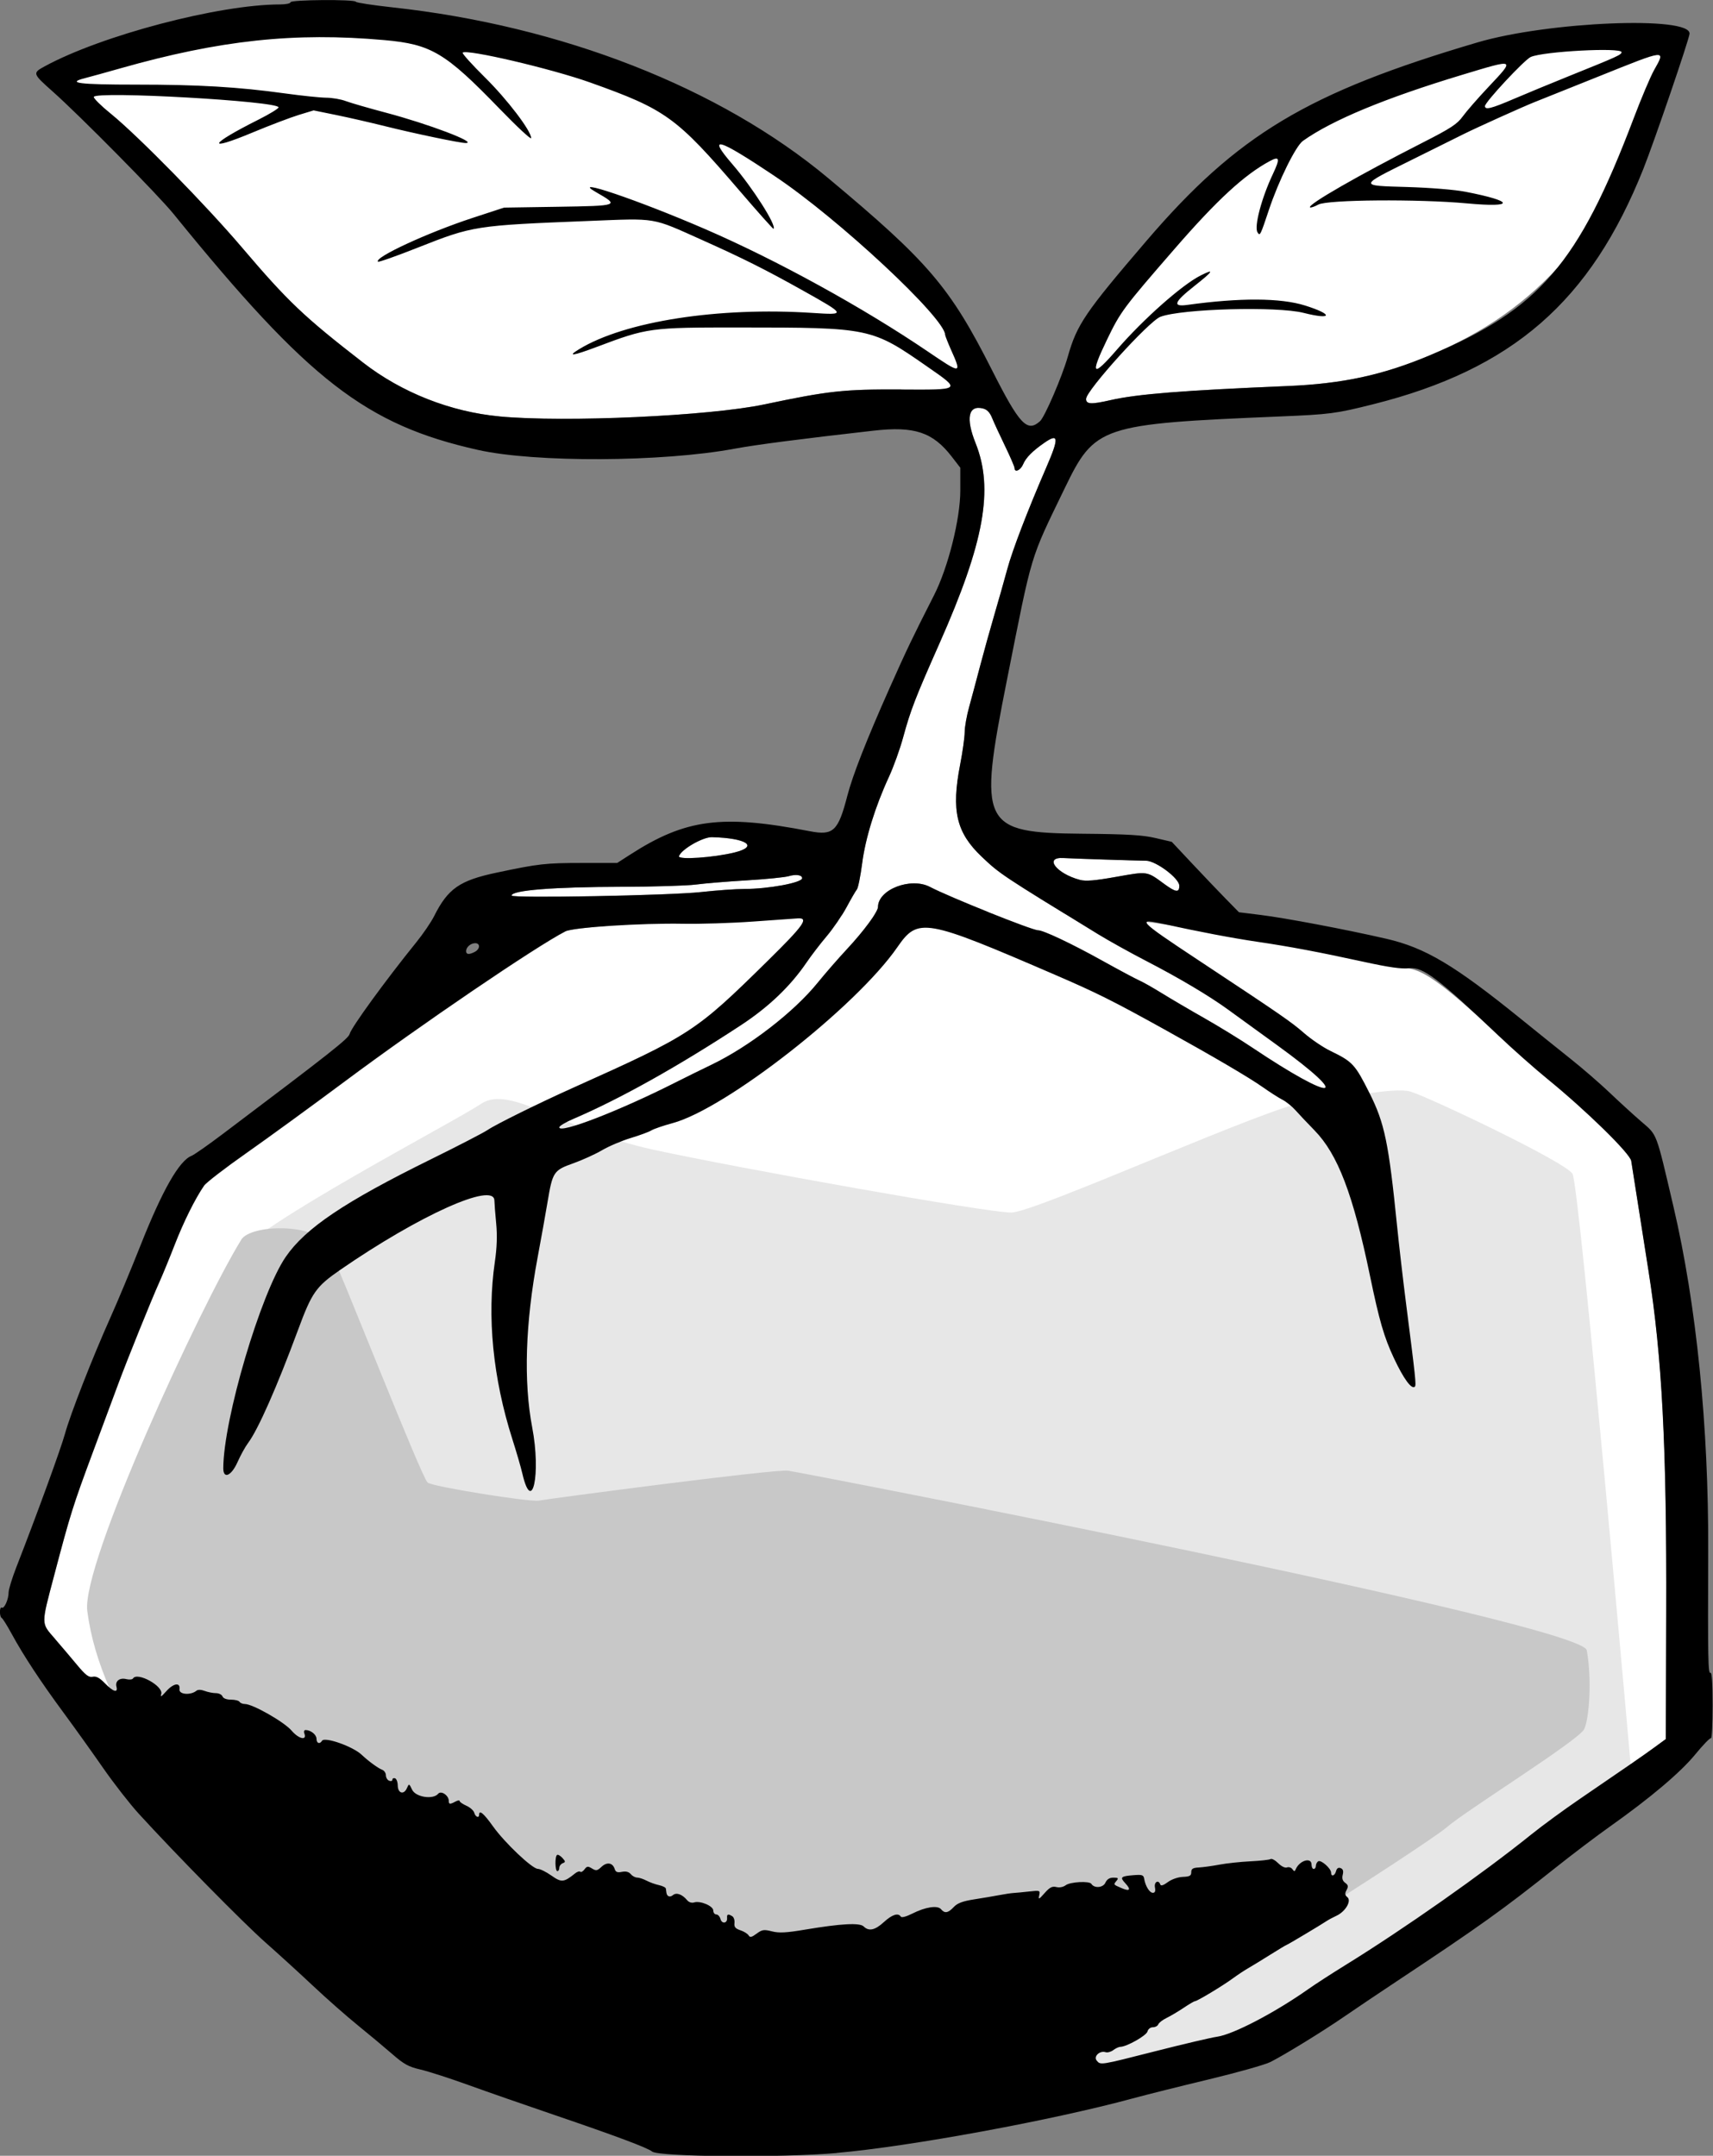 <svg version="1.1" viewBox="0 0 151 190" xmlns="http://www.w3.org/2000/svg"><rect x="0" y="0" width="151" height="190" fill="#808080" stroke="none"/><g transform="matrix(2.257 0 0 2.257 .004 -.002)"><path d="m2.138 63.993c-0.541-0.625-0.54-0.51-0.02-2.481 0.631-2.392 0.731-2.709 1.503-4.785 0.39-1.048 0.836-2.248 0.991-2.667 0.358-0.966 1.306-3.313 1.607-3.979 0.126-0.279 0.397-0.939 0.602-1.466 0.349-0.898 0.799-1.804 1.149-2.311 0.084-0.122 0.83-0.696 1.658-1.277 0.828-0.581 2.553-1.837 3.834-2.791 2.965-2.21 7.469-5.272 8.621-5.862 0.297-0.152 2.851-0.341 4.537-0.393 8.288-0.26 13.219-0.753 18.909 0.124 1.231 0.19 3.207 0.436 4.192 0.538 1.951 0.202 4 0.88 5.322 1.176 0.52 0.116 1.127 0.389 3.489 2.631 0.552 0.524 1.409 1.283 1.906 1.688 1.509 1.229 3.225 2.908 3.273 3.202 0.023 0.14 0.137 0.864 0.253 1.609 0.116 0.745 0.305 1.945 0.419 2.667 0.534 3.377 0.716 6.883 0.695 13.405l-0.015 4.896-0.422 0.309c-0.438 0.321-0.999 0.708-2.924 2.022-0.626 0.427-1.482 1.053-1.901 1.391-1.914 1.541-4.992 3.703-7.281 5.115-0.512 0.316-1.16 0.735-1.439 0.932-1.306 0.92-2.929 1.767-3.556 1.856-0.233 0.033-1.311 0.286-2.396 0.562-4.381 1.264-9.14 2.601-15.647 2.666-4.63 0.046-11.43-2.689-13.186-3.572-1.279-0.643-7.899-5.904-14.174-15.203z" fill="#fff" stroke-width=".085"/><path d="m21.844 44.02c0-0.051 0.237-0.193 0.528-0.318 1.826-0.781 4.105-2.054 6.559-3.664 1.091-0.715 1.942-1.529 2.574-2.459 0.181-0.266 0.532-0.724 0.781-1.018s0.596-0.801 0.772-1.127c0.175-0.326 0.358-0.642 0.407-0.702 0.049-0.06 0.141-0.517 0.206-1.016 0.127-0.983 0.509-2.218 1.047-3.382 0.179-0.388 0.427-1.075 0.55-1.526 0.295-1.081 0.47-1.535 1.42-3.677 1.754-3.952 2.13-6.036 1.413-7.827-0.392-0.979-0.282-1.496 0.288-1.353 0.161 0.04 0.269 0.152 0.358 0.372 0.07 0.173 0.296 0.662 0.502 1.087s0.374 0.815 0.374 0.868c0 0.193 0.236 0.088 0.335-0.148 0.105-0.254 0.363-0.516 0.826-0.837 0.565-0.393 0.582-0.199 0.081 0.955-0.739 1.706-1.326 3.235-1.526 3.978-0.113 0.419-0.34 1.219-0.504 1.778s-0.413 1.454-0.554 1.99c-0.14 0.536-0.334 1.259-0.43 1.607-0.097 0.348-0.176 0.794-0.176 0.991s-0.08 0.769-0.178 1.272c-0.349 1.793-0.148 2.651 0.845 3.592 0.709 0.672 0.766 0.71 4.54 3.023 0.419 0.257 1.269 0.729 1.888 1.049 1.281 0.663 2.451 1.357 3.192 1.896 0.279 0.203 1.137 0.824 1.905 1.381 3.012 2.182 2.266 2.262-0.958 0.102-0.474-0.318-1.317-0.835-1.872-1.15-0.556-0.315-1.298-0.751-1.651-0.969-0.352-0.218-0.755-0.446-0.895-0.506-0.14-0.061-0.787-0.407-1.439-0.769-1.2-0.667-2.303-1.189-2.514-1.189-0.23 0-3.478-1.301-4.216-1.689-0.75-0.394-2.032 0.1-2.032 0.783 0 0.183-0.556 0.938-1.202 1.631-0.345 0.37-0.863 0.965-1.153 1.323-0.924 1.143-2.672 2.493-4.143 3.201-0.408 0.196-1.034 0.505-1.392 0.686-2.207 1.117-4.557 2.026-4.557 1.763zm-1.863-9.049c0-0.207 1.632-0.337 4.318-0.342 1.234-3e-3 2.529-0.042 2.879-0.088s1.245-0.12 1.99-0.164c0.745-0.044 1.481-0.118 1.635-0.163 0.283-0.084 0.524-0.047 0.524 0.08 0 0.175-1.311 0.419-2.257 0.42-0.333 2.6e-4 -1.095 0.055-1.693 0.121-1.215 0.134-7.395 0.249-7.395 0.137zm25.483-0.457c-0.682-0.501-0.633-0.493-1.865-0.274-0.855 0.152-1.195 0.18-1.427 0.118-0.921-0.247-1.411-0.896-0.643-0.852 0.379 0.022 2.816 0.101 3.229 0.105 0.387 4e-3 1.3 0.689 1.3 0.976 0 0.281-0.134 0.264-0.594-0.073zm-18.947-1.08c0.087-0.266 0.931-0.752 1.289-0.743 1.354 0.036 1.836 0.359 0.889 0.596-0.817 0.204-2.228 0.299-2.178 0.147zm-7.002-17.172c-1.92-0.179-3.822-0.929-5.334-2.101-2.321-1.799-2.935-2.383-4.743-4.508-1.402-1.648-4.024-4.322-5.103-5.204-2.226-1.685-1.806-1.782-0.104-2.115 3.893-1.104 7.208-1.516 10.714-1.203 1.723 0.386 3.884 0.438 7.833 1.723 2.591 0.472 4.74 1.961 7.489 4.03 2.47 1.647 6.646 5.54 6.646 6.195 0 0.033 0.114 0.32 0.254 0.638 1.22 2.234 0.263 1.696-2.007 1.492-2.211-0.011-2.798 0.053-5.317 0.584-2.147 0.452-7.773 0.708-10.329 0.469zm22.902-0.682c0.371-2.658 3.306-6.736 6.634-9.379 3.407-2.706 7.282-3.955 14.145-4.702 2.566-0.262 2.029 0.893 1.625 1.953-2.156 5.684-4.699 8.625-8.985 10.425-1.832 0.77-3.398 1.108-5.546 1.198-4.124 0.173-5.879 0.313-6.927 0.552-0.748 0.171-0.947 0.161-0.947-0.047z" fill="#fff" stroke-width=".085"/><path d="m4.717 66.534s-1.89-3.496-0.661-6.237c1.228-2.74 4.063-9.827 5.008-11.15 0.945-1.323 8.599-5.292 9.733-6.048s3.213 1.039 6.709 1.795 13.04 2.457 13.985 2.457 10.3-4.252 11.623-4.347c1.323-0.095 3.307-0.567 3.969-0.378 0.661 0.189 6.048 2.74 6.331 3.213s2.362 24.096 2.362 24.096l-14.741 10.111-14.741 2.929-8.41 0.189-10.016-3.496z" fill="#e7e7e7"/><path d="m9.42 48.409c0.372-0.602 2.94-0.668 3.408 0.267 0.468 0.935 3.642 9.054 3.875 9.221 0.234 0.167 4.009 0.768 4.343 0.702 0.334-0.067 9.187-1.236 9.722-1.169 0.535 0.067 31.02 5.975 31.204 7.016 0.2 1.136 0.1 2.639-0.1 3.074-0.2 0.434-4.61 3.174-5.379 3.842-0.768 0.668-11.693 7.684-14.232 8.72-2.539 1.036-13.263 2.405-14.332 2.405-1.069 0-10.29-3.174-10.824-3.474s-12.647-7.976-13.698-16.103c-0.238-1.838 4.432-11.938 6.014-14.499z" fill="#c8c8c8"/><path d="m32.681 84.071c2.851-0.249 8.412-1.273 11.557-2.128 0.512-0.139 1.846-0.473 2.963-0.741s2.203-0.574 2.413-0.68c0.56-0.282 2.054-1.201 2.879-1.77 0.396-0.273 1.329-0.901 2.074-1.395 3.23-2.142 4.11-2.772 6.181-4.42 0.652-0.519 1.604-1.24 2.117-1.603 1.588-1.124 2.765-2.119 3.344-2.825 0.303-0.37 0.579-0.655 0.614-0.633 0.035 0.021 0.064-0.557 0.064-1.284 0-0.86-0.03-1.304-0.085-1.27-0.093 0.058-0.104-0.551-0.088-4.741 0.019-4.885-0.46-9.636-1.357-13.462-0.693-2.958-0.624-2.775-1.257-3.322-0.307-0.265-0.863-0.773-1.235-1.128-0.373-0.355-1.058-0.949-1.524-1.319-0.466-0.371-1.342-1.075-1.947-1.565-2.599-2.102-3.732-2.776-5.256-3.127-1.582-0.364-3.933-0.809-4.904-0.929l-0.847-0.105-0.508-0.518c-0.279-0.285-0.87-0.904-1.312-1.375l-0.804-0.857-0.635-0.148c-0.504-0.118-1.089-0.152-2.836-0.168-3.966-0.035-4.1-0.305-2.965-6.012 1.004-5.049 0.88-4.637 2.245-7.46 1.191-2.462 1.387-2.528 8.424-2.823 1.946-0.081 2.174-0.111 3.608-0.47 5.464-1.366 8.515-4.019 10.58-9.204 0.426-1.07 1.784-5.044 1.801-5.271 0.052-0.704-5.521-0.476-8.285 0.34-6.632 1.957-9.367 3.596-12.921 7.743-2.409 2.812-2.72 3.268-3.078 4.53-0.221 0.778-0.899 2.353-1.085 2.519-0.501 0.448-0.798 0.132-1.874-1.996-1.639-3.243-2.478-4.226-6.401-7.5-4.229-3.529-10.397-5.945-17.018-6.666-0.768-0.084-1.41-0.182-1.425-0.218-0.043-0.1-2.554-0.082-2.554 0.019 0 0.047-0.182 0.085-0.405 0.085-2.386 0-6.982 1.209-9.202 2.421-0.475 0.259-0.468 0.28 0.311 0.972 1.066 0.946 4.122 4.04 4.73 4.79 5.276 6.5 7.511 8.232 11.886 9.213 2.231 0.5 7.2 0.477 10.016-0.046 0.838-0.156 2.576-0.382 5.437-0.706 1.596-0.181 2.314 0.058 3.054 1.017l0.333 0.431v0.888c0 1.112-0.476 3.009-1.027 4.091-0.851 1.673-1.068 2.127-1.734 3.622-0.903 2.028-1.444 3.408-1.651 4.207-0.358 1.385-0.547 1.564-1.469 1.385-3.436-0.666-4.847-0.482-7.021 0.919l-0.497 0.32-1.366 1e-3c-1.447 1e-3 -1.691 0.029-3.34 0.377-1.451 0.306-1.906 0.623-2.446 1.7-0.117 0.233-0.428 0.69-0.692 1.016-1.206 1.491-2.541 3.327-2.606 3.582-0.047 0.183-0.729 0.722-4.939 3.895-0.582 0.439-1.137 0.828-1.234 0.865-0.481 0.184-1.139 1.337-1.994 3.494-0.373 0.941-0.901 2.207-1.173 2.812-0.698 1.556-1.569 3.783-1.778 4.546-0.16 0.583-1.095 3.149-1.899 5.209-0.167 0.429-0.304 0.875-0.304 0.991 0 0.269-0.172 0.651-0.266 0.592-0.04-0.025-0.072 0.05-0.072 0.165 0 0.115 0.03 0.222 0.068 0.238 0.037 0.015 0.213 0.295 0.39 0.621 0.46 0.845 1.135 1.871 2.035 3.09 0.429 0.582 1.12 1.548 1.536 2.147 0.416 0.599 1.042 1.402 1.391 1.785 1.442 1.58 4.081 4.261 4.949 5.028 0.51 0.451 1.349 1.215 1.863 1.699 0.514 0.484 1.302 1.178 1.751 1.542 0.449 0.364 1.057 0.872 1.351 1.128 0.445 0.388 0.626 0.487 1.088 0.594 0.305 0.07 1.145 0.341 1.867 0.602 0.722 0.261 2.246 0.792 3.387 1.18 2.355 0.802 3.62 1.275 3.794 1.42 0.252 0.209 5.046 0.248 7.212 0.058zm10.152-3.603c-0.136-0.164 0.115-0.403 0.346-0.33 0.075 0.024 0.21-0.013 0.301-0.082 0.091-0.069 0.215-0.126 0.276-0.127 0.25-6e-3 1.015-0.438 1.057-0.597 0.025-0.096 0.116-0.168 0.212-0.168 0.092 0 0.188-0.051 0.212-0.114 0.024-0.062 0.171-0.176 0.327-0.251 0.156-0.076 0.454-0.253 0.664-0.394s0.407-0.257 0.438-0.257c0.087-5.3e-4 1.082-0.599 1.476-0.888 0.192-0.14 0.458-0.318 0.593-0.394 0.134-0.076 0.524-0.314 0.866-0.529 0.342-0.215 0.634-0.39 0.65-0.39 0.029 0 1.337-0.781 1.565-0.934 0.07-0.047 0.241-0.139 0.381-0.204 0.351-0.163 0.596-0.582 0.424-0.724-0.097-0.08-0.104-0.142-0.031-0.278 0.075-0.141 0.065-0.196-0.054-0.283-0.103-0.075-0.132-0.172-0.096-0.315 0.036-0.145 0.012-0.223-0.082-0.259-0.089-0.034-0.149 5e-3 -0.179 0.118-0.05 0.189-0.194 0.232-0.194 0.057 0-0.162-0.394-0.509-0.502-0.442-0.05 0.031-0.091 0.111-0.091 0.178s-0.038 0.122-0.085 0.122-0.085-0.076-0.085-0.169c0-0.308-0.479-0.162-0.621 0.189-0.034 0.084-0.061 0.082-0.126-0.011-0.045-0.065-0.141-0.096-0.212-0.069-0.075 0.029-0.218-0.04-0.343-0.165-0.118-0.118-0.252-0.19-0.299-0.161-0.047 0.029-0.401 0.068-0.787 0.087s-0.93 0.077-1.21 0.13c-0.279 0.052-0.641 0.102-0.804 0.111-0.235 0.012-0.296 0.051-0.296 0.185 0 0.138-0.061 0.172-0.328 0.182-0.191 8e-3 -0.436 0.093-0.588 0.205-0.17 0.126-0.271 0.158-0.293 0.093-0.067-0.201-0.25-0.102-0.209 0.112 0.028 0.147 3e-3 0.212-0.082 0.212-0.129 0-0.293-0.266-0.339-0.55-0.024-0.146-0.081-0.165-0.407-0.139-0.51 0.04-0.551 0.08-0.329 0.317 0.235 0.251 0.176 0.328-0.145 0.189-0.33-0.142-0.324-0.134-0.203-0.28 0.091-0.11 0.074-0.129-0.117-0.129-0.153 0-0.253 0.063-0.314 0.198-0.09 0.199-0.435 0.227-0.547 0.045-0.074-0.12-0.826-0.08-1.002 0.053-0.096 0.072-0.245 0.102-0.366 0.071-0.16-0.04-0.259 0.01-0.458 0.235-0.226 0.255-0.249 0.264-0.211 0.088 0.041-0.192 0.029-0.197-0.396-0.149-0.241 0.027-0.515 0.053-0.608 0.058-0.093 5e-3 -0.341 0.042-0.55 0.082s-0.653 0.115-0.986 0.167c-0.453 0.071-0.653 0.146-0.798 0.3-0.221 0.235-0.354 0.258-0.497 0.085-0.134-0.161-0.609-0.089-1.123 0.171-0.238 0.12-0.419 0.168-0.449 0.118-0.098-0.159-0.34-0.081-0.66 0.213-0.346 0.318-0.589 0.37-0.789 0.171-0.152-0.152-0.879-0.113-2.286 0.123-0.741 0.125-1.017 0.139-1.297 0.068-0.313-0.079-0.384-0.069-0.599 0.09-0.196 0.145-0.258 0.158-0.312 0.067-0.037-0.063-0.182-0.153-0.321-0.199-0.197-0.066-0.249-0.129-0.231-0.282 0.013-0.108-0.025-0.227-0.085-0.265-0.163-0.103-0.217-0.085-0.204 0.068 0.018 0.211-0.204 0.244-0.258 0.039-0.026-0.098-0.099-0.178-0.164-0.178-0.064 0-0.117-0.069-0.117-0.152 0-0.179-0.509-0.394-0.75-0.317-0.092 0.029-0.203-6e-3 -0.268-0.084-0.194-0.234-0.419-0.316-0.556-0.203-0.121 0.1-0.236 0.057-0.257-0.098-6e-3 -0.043-0.015-0.113-0.021-0.156-6e-3 -0.043-0.127-0.104-0.27-0.135-0.143-0.031-0.362-0.11-0.487-0.176-0.125-0.065-0.289-0.119-0.365-0.119-0.076-2.5e-4 -0.188-0.061-0.249-0.135-0.074-0.089-0.19-0.119-0.344-0.088-0.178 0.036-0.245 9e-3 -0.283-0.112-0.079-0.247-0.302-0.284-0.514-0.086-0.166 0.156-0.213 0.164-0.373 0.066-0.158-0.097-0.199-0.092-0.293 0.035-0.06 0.081-0.134 0.122-0.164 0.092-0.03-0.03-0.122-7.9e-4 -0.203 0.065-0.442 0.355-0.53 0.363-0.925 0.085-0.204-0.144-0.442-0.262-0.528-0.262-0.22 0-1.296-1.019-1.755-1.663-0.359-0.503-0.539-0.655-0.539-0.454 0 0.148-0.148 0.091-0.191-0.073-0.023-0.086-0.16-0.21-0.306-0.275-0.146-0.065-0.265-0.147-0.265-0.184 0-0.037-0.074-0.028-0.164 0.021-0.215 0.115-0.26 0.111-0.26-0.026 0-0.214-0.3-0.416-0.414-0.279-0.198 0.238-0.878 0.134-1.017-0.156-0.12-0.251-0.121-0.251-0.206-0.06-0.12 0.27-0.352 0.2-0.356-0.107-2e-3 -0.136-0.049-0.262-0.106-0.281-0.056-0.019-0.103 6e-3 -0.103 0.055 0 0.049-0.057 0.067-0.127 0.04s-0.127-0.122-0.127-0.212c0-0.09-0.067-0.187-0.148-0.217-0.152-0.055-0.543-0.342-0.799-0.585-0.341-0.324-1.444-0.713-1.548-0.546-0.09 0.146-0.215 0.102-0.215-0.077 0-0.161-0.225-0.342-0.427-0.342-0.055 0-0.077 0.059-0.049 0.13 0.113 0.294-0.214 0.223-0.498-0.108-0.292-0.341-1.518-1.039-1.825-1.039-0.085 0-0.178-0.038-0.207-0.085-0.029-0.047-0.179-0.085-0.335-0.085-0.173 0-0.301-0.049-0.331-0.127-0.027-0.07-0.143-0.127-0.258-0.127s-0.311-0.039-0.436-0.086c-0.14-0.053-0.264-0.057-0.323-8e-3 -0.227 0.186-0.69 0.149-0.662-0.054 0.04-0.288-0.239-0.243-0.527 0.085-0.181 0.205-0.228 0.23-0.187 0.099 0.097-0.308-0.936-0.878-1.102-0.609-0.027 0.043-0.144 0.055-0.259 0.026-0.261-0.066-0.445 0.075-0.387 0.296 0.067 0.257-0.127 0.2-0.449-0.132-0.21-0.216-0.342-0.287-0.48-0.257-0.152 0.032-0.276-0.062-0.614-0.469-0.233-0.28-0.623-0.741-0.868-1.023-0.541-0.625-0.54-0.51-0.02-2.481 0.631-2.392 0.731-2.709 1.503-4.785 0.39-1.048 0.836-2.248 0.991-2.667 0.358-0.966 1.306-3.313 1.607-3.979 0.126-0.279 0.397-0.939 0.602-1.466 0.349-0.898 0.799-1.804 1.149-2.311 0.084-0.122 0.83-0.696 1.658-1.277 0.828-0.581 2.553-1.837 3.834-2.791 2.965-2.21 7.469-5.272 8.621-5.862 0.297-0.152 2.978-0.323 4.587-0.293 0.675 0.013 1.913-0.026 2.752-0.087s1.618-0.116 1.733-0.123c0.449-0.029 0.24 0.268-1.159 1.645-2.837 2.792-2.997 2.897-7.644 4.983-1.309 0.588-2.984 1.415-3.302 1.631-0.163 0.111-1.173 0.633-2.244 1.16-3.347 1.649-4.873 2.675-5.645 3.797-0.979 1.422-2.434 6.346-2.44 8.255-1e-3 0.44 0.317 0.301 0.558-0.243 0.116-0.262 0.3-0.595 0.409-0.741 0.391-0.521 1.127-2.186 1.95-4.411 0.546-1.476 0.701-1.696 1.66-2.358 3.084-2.127 5.992-3.435 6.011-2.704 3e-3 0.128 0.035 0.538 0.071 0.91 0.044 0.459 0.028 0.936-0.052 1.482-0.314 2.145-0.076 4.553 0.686 6.94 0.157 0.491 0.331 1.09 0.387 1.332 0.382 1.646 0.732 0.017 0.386-1.795-0.343-1.795-0.27-4.074 0.211-6.646 0.135-0.722 0.309-1.693 0.387-2.159 0.196-1.178 0.239-1.242 1.005-1.514 0.352-0.125 0.859-0.355 1.126-0.512s0.772-0.371 1.121-0.476 0.711-0.239 0.804-0.297c0.093-0.058 0.466-0.186 0.829-0.284 2.083-0.562 7.167-4.541 8.777-6.869 0.81-1.171 1.055-1.127 6.184 1.088 1.604 0.693 2.238 1.01 4.233 2.115 1.942 1.076 3.322 1.886 3.852 2.26 0.279 0.197 0.627 0.42 0.773 0.494 0.146 0.075 0.374 0.259 0.508 0.41 0.134 0.151 0.468 0.504 0.743 0.786 0.911 0.934 1.506 2.494 2.166 5.677 0.365 1.76 0.549 2.395 0.935 3.217 0.378 0.807 0.694 1.237 0.818 1.113 0.058-0.058 0.026-0.358-0.347-3.272-0.116-0.908-0.273-2.261-0.348-3.006-0.328-3.248-0.486-4.01-1.076-5.185-0.568-1.13-0.658-1.227-1.528-1.649-0.285-0.138-0.749-0.452-1.031-0.698-0.502-0.438-0.895-0.709-4.153-2.863-2.344-1.55-2.431-1.645-1.25-1.38 1.215 0.273 2.598 0.536 3.578 0.68 1.26 0.185 2.42 0.404 4.139 0.779 1.01 0.221 1.499 0.29 1.797 0.255 0.529-0.063 1.127 0.389 3.489 2.631 0.552 0.524 1.409 1.283 1.906 1.688 1.509 1.229 3.225 2.908 3.273 3.202 0.023 0.14 0.137 0.864 0.253 1.609 0.116 0.745 0.305 1.945 0.419 2.667 0.534 3.377 0.716 6.883 0.695 13.405l-0.015 4.896-0.422 0.309c-0.438 0.321-0.999 0.708-2.924 2.022-0.626 0.427-1.482 1.053-1.901 1.391-1.914 1.541-4.992 3.703-7.281 5.115-0.512 0.316-1.16 0.735-1.439 0.932-1.306 0.92-2.929 1.767-3.556 1.856-0.233 0.033-1.311 0.286-2.396 0.562-2.206 0.561-2.155 0.553-2.311 0.365zm-20.99-7.529c0-0.071 0.059-0.152 0.131-0.18 0.116-0.044 0.115-0.068-0.011-0.207-0.078-0.086-0.171-0.139-0.207-0.117-0.091 0.057-0.081 0.633 0.011 0.633 0.042 0 0.076-0.058 0.076-0.13zm0-28.918c0-0.051 0.237-0.193 0.528-0.318 1.826-0.781 4.105-2.054 6.559-3.664 1.091-0.715 1.942-1.529 2.574-2.459 0.181-0.266 0.532-0.724 0.781-1.018s0.596-0.801 0.772-1.127c0.175-0.326 0.358-0.642 0.407-0.702 0.049-0.06 0.141-0.517 0.206-1.016 0.127-0.983 0.509-2.218 1.047-3.382 0.179-0.388 0.427-1.075 0.55-1.526 0.295-1.081 0.47-1.535 1.42-3.677 1.754-3.952 2.13-6.036 1.413-7.827-0.392-0.979-0.282-1.496 0.288-1.353 0.161 0.04 0.269 0.152 0.358 0.372 0.07 0.173 0.296 0.662 0.502 1.087s0.374 0.815 0.374 0.868c0 0.193 0.236 0.088 0.335-0.148 0.105-0.254 0.363-0.516 0.826-0.837 0.565-0.393 0.582-0.199 0.081 0.955-0.739 1.706-1.326 3.235-1.526 3.978-0.113 0.419-0.34 1.219-0.504 1.778s-0.413 1.454-0.554 1.99c-0.14 0.536-0.334 1.259-0.43 1.607-0.097 0.348-0.176 0.794-0.176 0.991s-0.08 0.769-0.178 1.272c-0.349 1.793-0.148 2.651 0.845 3.592 0.709 0.672 0.766 0.71 4.54 3.023 0.419 0.257 1.269 0.729 1.888 1.049 1.281 0.663 2.451 1.357 3.192 1.896 0.279 0.203 1.137 0.824 1.905 1.381 3.012 2.182 2.266 2.262-0.958 0.102-0.474-0.318-1.317-0.835-1.872-1.15-0.556-0.315-1.298-0.751-1.651-0.969-0.352-0.218-0.755-0.446-0.895-0.506-0.14-0.061-0.787-0.407-1.439-0.769-1.2-0.667-2.303-1.189-2.514-1.189-0.23 0-3.478-1.301-4.216-1.689-0.75-0.394-2.032 0.1-2.032 0.783 0 0.183-0.556 0.938-1.202 1.631-0.345 0.37-0.863 0.965-1.153 1.323-0.924 1.143-2.672 2.493-4.143 3.201-0.408 0.196-1.034 0.505-1.392 0.686-2.207 1.117-4.557 2.026-4.557 1.763zm-3.641-6.876c0-0.157 0.177-0.313 0.356-0.313 0.203 0 0.195 0.225-0.011 0.336-0.221 0.118-0.344 0.11-0.344-0.022zm1.778-2.173c0-0.207 1.632-0.337 4.318-0.342 1.234-3e-3 2.529-0.042 2.879-0.088s1.245-0.12 1.99-0.164c0.745-0.044 1.481-0.118 1.635-0.163 0.283-0.084 0.524-0.047 0.524 0.08 0 0.175-1.311 0.419-2.257 0.42-0.333 2.6e-4 -1.095 0.055-1.693 0.121-1.215 0.134-7.395 0.249-7.395 0.137zm25.483-0.457c-0.682-0.501-0.633-0.493-1.865-0.274-0.855 0.152-1.195 0.18-1.427 0.118-0.921-0.247-1.411-0.896-0.643-0.852 0.379 0.022 2.816 0.101 3.229 0.105 0.387 4e-3 1.3 0.689 1.3 0.976 0 0.281-0.134 0.264-0.594-0.073zm-18.947-1.08c0.087-0.266 0.931-0.752 1.289-0.743 1.354 0.036 1.836 0.359 0.889 0.596-0.817 0.204-2.228 0.299-2.178 0.147zm-7.002-17.172c-1.92-0.179-3.822-0.929-5.334-2.101-2.321-1.799-2.935-2.383-4.743-4.508-1.402-1.648-4.024-4.322-5.103-5.204-0.386-0.316-0.688-0.615-0.672-0.665 0.08-0.238 7.216 0.165 7.216 0.408 0 0.047-0.353 0.262-0.784 0.479-1.937 0.973-2.075 1.272-0.233 0.504 0.676-0.282 1.49-0.591 1.808-0.688l0.578-0.176 0.882 0.18c0.485 0.099 1.339 0.294 1.898 0.434 1.16 0.29 2.963 0.666 3.166 0.66 0.47-0.013-1.459-0.744-3.123-1.185-0.675-0.179-1.38-0.383-1.566-0.453-0.186-0.071-0.53-0.13-0.764-0.132-0.234-2e-3 -0.958-0.077-1.609-0.167-1.836-0.254-3.368-0.344-5.818-0.344-2.238 0-2.737-0.064-1.992-0.254 0.199-0.051 0.82-0.222 1.378-0.381 3.893-1.104 6.807-1.416 10.313-1.103 1.831 0.163 2.377 0.489 4.5 2.683 0.677 0.7 1.232 1.215 1.232 1.145 0-0.285-0.93-1.506-1.803-2.369-0.509-0.503-0.902-0.939-0.872-0.969 0.15-0.15 3.468 0.627 4.978 1.165 2.965 1.058 3.364 1.347 5.838 4.23 0.714 0.832 1.31 1.5 1.325 1.485 0.127-0.127-0.813-1.602-1.606-2.522-0.995-1.153-0.602-1.042 1.665 0.47 2.47 1.647 6.646 5.54 6.646 6.195 0 0.033 0.114 0.32 0.254 0.638 0.391 0.891 0.365 0.891-0.928 0.013-2.53-1.718-5.901-3.572-8.697-4.782-2.631-1.139-5.33-2.053-4.273-1.448 0.932 0.534 0.922 0.537-1.519 0.575l-2.068 0.032-1.228 0.402c-1.755 0.575-3.857 1.548-3.695 1.71 0.026 0.026 0.725-0.221 1.553-0.549 2.162-0.854 2.237-0.866 6.685-1.042 2.686-0.107 2.425-0.15 4.417 0.742 1.608 0.72 2.493 1.164 3.965 1.989 1.658 0.929 1.666 0.947 0.361 0.861-3.675-0.243-7.343 0.327-9.127 1.417-0.482 0.294-0.25 0.264 0.69-0.09 1.984-0.748 2.081-0.761 5.564-0.759 5.13 0.002 5.165 0.01 7.365 1.542 1.308 0.91 1.33 0.892-1.075 0.88-2.211-0.011-2.798 0.053-5.317 0.584-2.147 0.452-7.773 0.708-10.329 0.469zm22.902-0.682c0-0.326 2.457-3.042 2.904-3.21 0.836-0.314 4.549-0.416 5.589-0.153 1.131 0.286 1.177 0.064 0.059-0.287-0.955-0.3-2.547-0.308-4.594-0.024-0.597 0.083-0.527-0.107 0.273-0.738 0.74-0.584 0.805-0.694 0.243-0.411-0.731 0.369-2.232 1.698-3.27 2.896-0.956 1.104-1.059 1.005-0.393-0.375 0.538-1.115 0.634-1.244 2.672-3.59 1.636-1.883 2.699-2.862 3.688-3.395 0.39-0.21 0.414-0.109 0.123 0.507-0.443 0.937-0.736 2.05-0.599 2.272 0.097 0.156 0.11 0.13 0.445-0.875 0.38-1.141 1.048-2.495 1.329-2.695 1.14-0.812 3.221-1.675 6.229-2.583 2.093-0.632 2.071-0.643 0.997 0.498-0.401 0.426-0.844 0.935-0.985 1.13-0.214 0.297-0.465 0.462-1.535 1.007-2.549 1.298-4.535 2.438-4.429 2.543 0.024 0.024 0.171-0.025 0.326-0.109 0.358-0.193 3.901-0.221 5.806-0.046 1.892 0.174 1.857-0.082-0.062-0.454-0.417-0.081-1.371-0.158-2.268-0.185-1.912-0.056-1.917-0.025 0.154-1.052 0.907-0.45 1.82-0.904 2.03-1.008 0.548-0.273 2.346-1.083 2.794-1.26 0.21-0.082 1.343-0.536 2.518-1.008 2.643-1.062 2.602-1.057 2.139-0.237-0.139 0.247-0.498 1.094-0.797 1.883-2.156 5.684-3.68 7.455-7.966 9.256-1.832 0.77-3.398 1.108-5.546 1.198-4.124 0.173-5.879 0.313-6.927 0.552-0.748 0.171-0.947 0.161-0.947-0.047zm15.579-11.437c0-0.155 1.541-1.808 1.787-1.918 0.492-0.219 3.547-0.381 3.547-0.188 0 0.1-0.153 0.169-2.032 0.926-0.722 0.291-1.701 0.696-2.175 0.899-0.883 0.379-1.127 0.44-1.127 0.28z" stroke-width=".085"/></g></svg>
